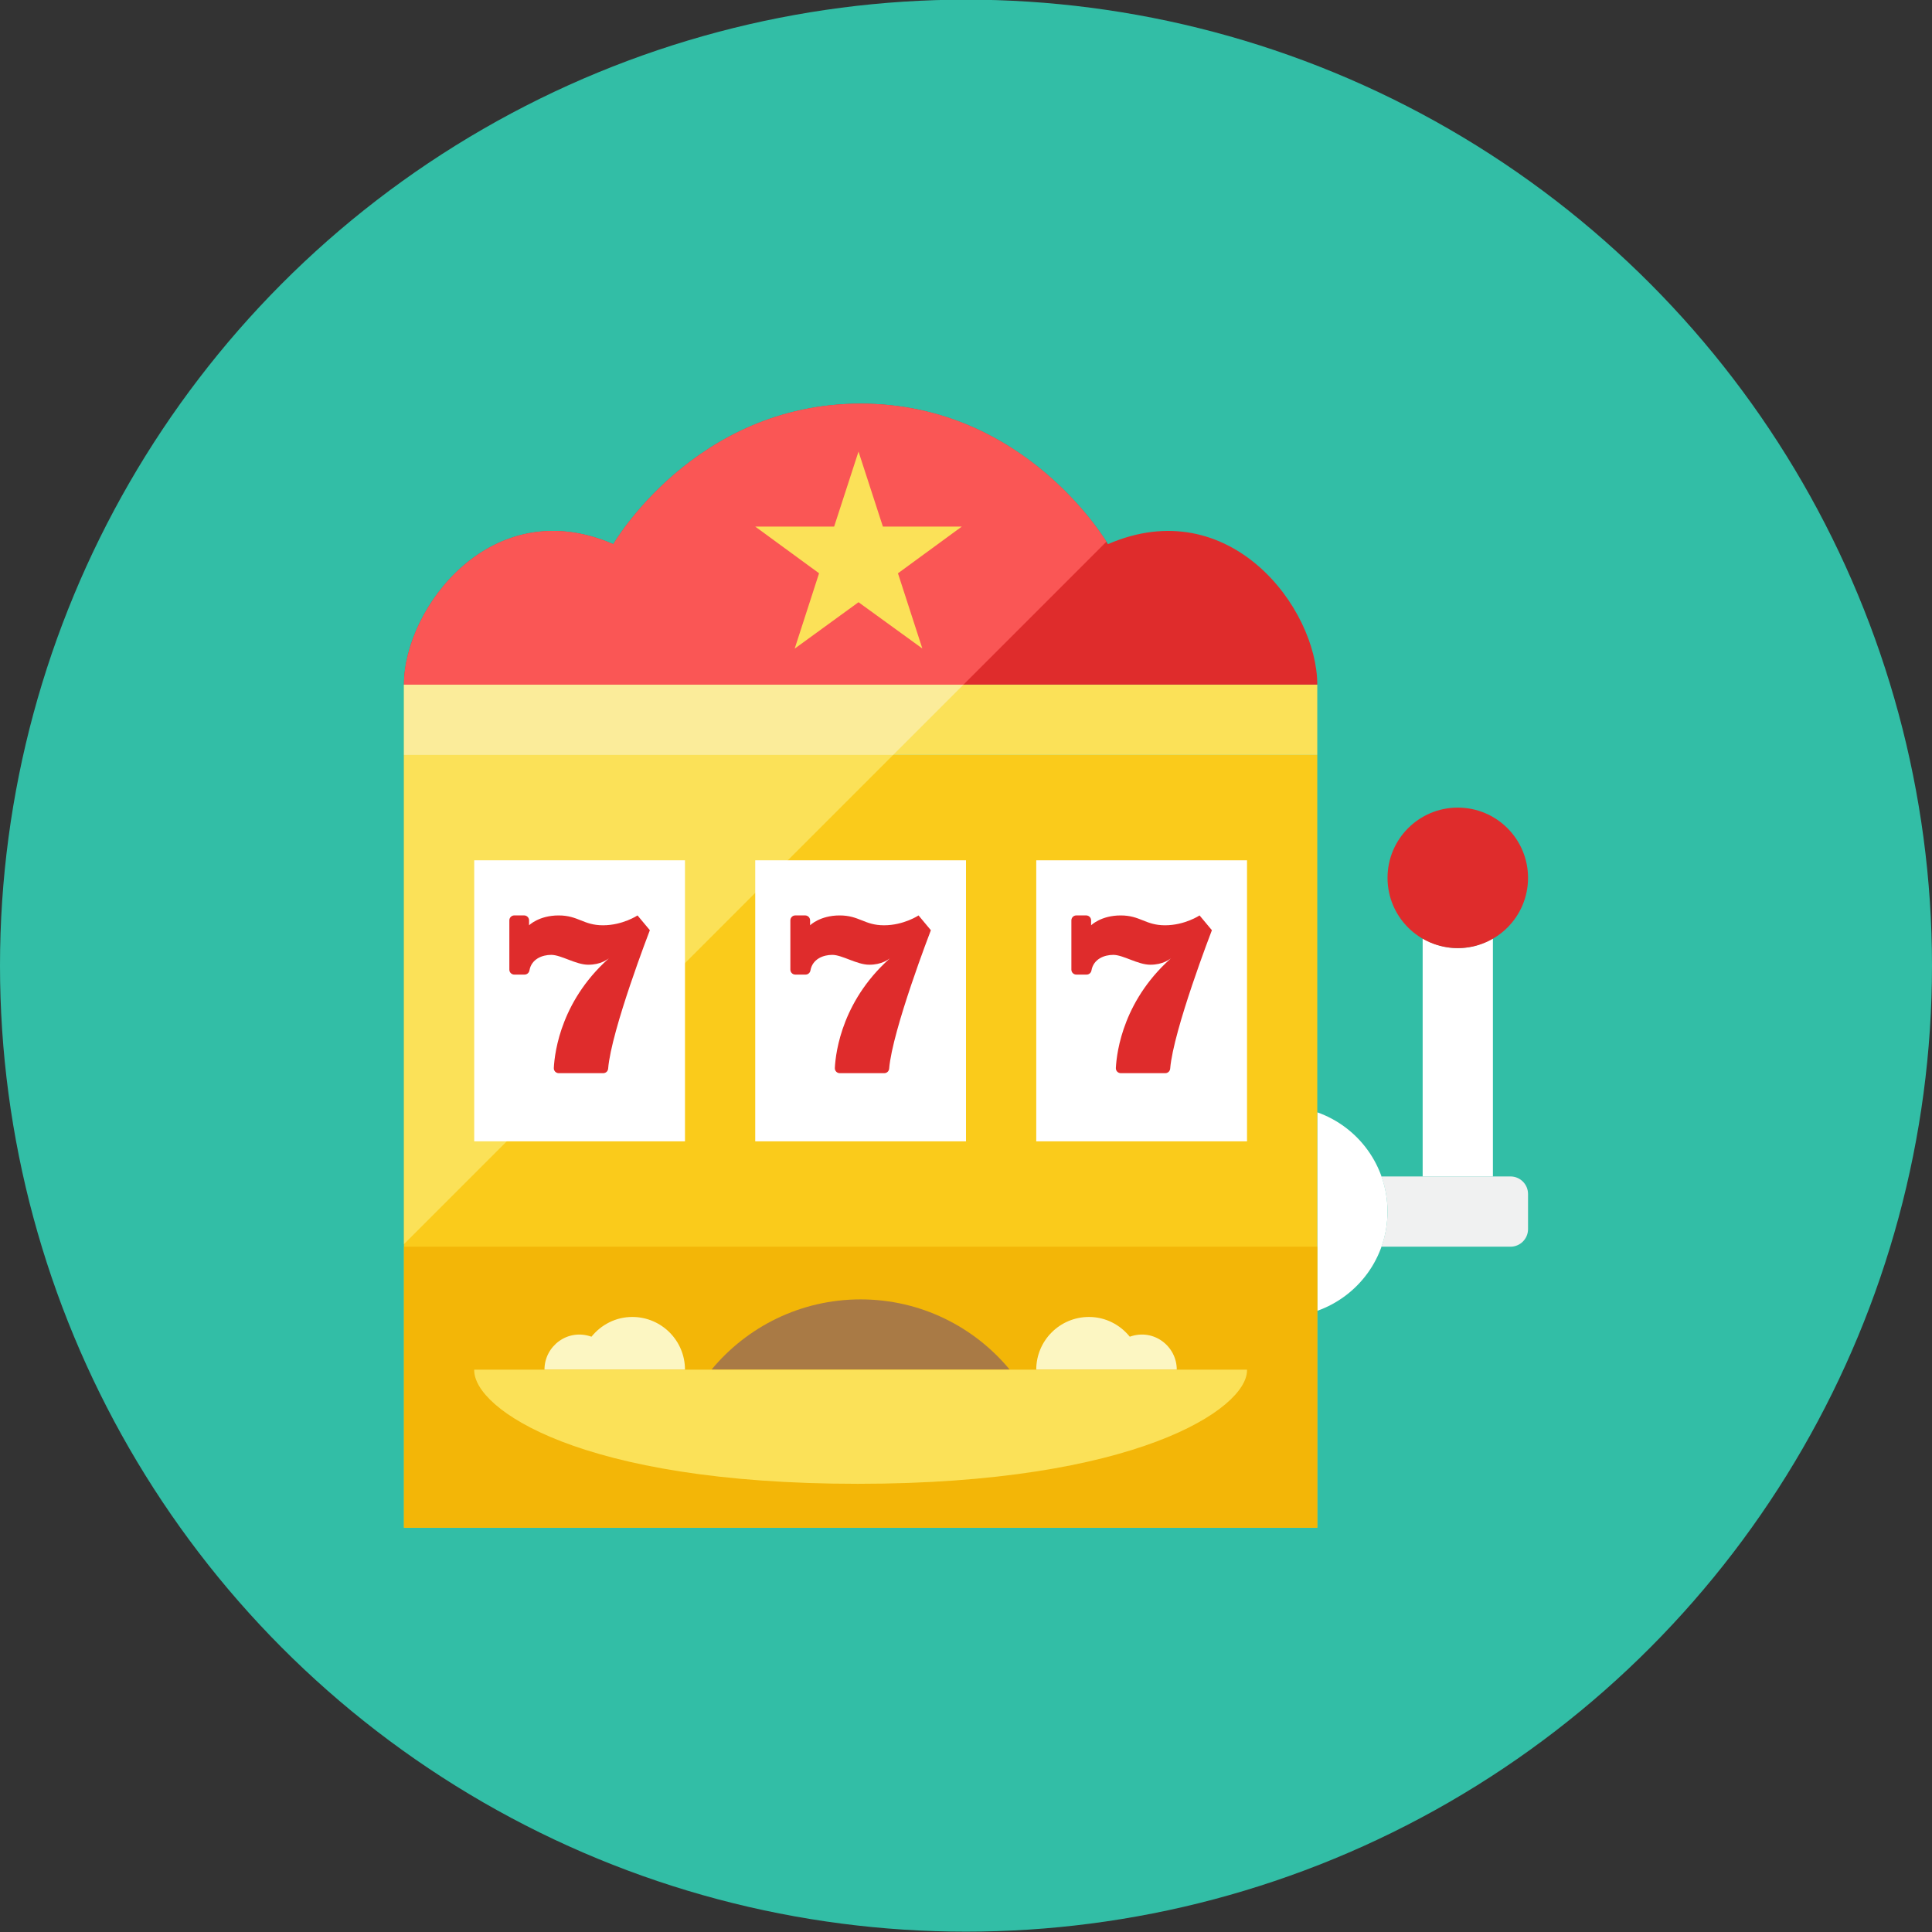<?xml version="1.0" encoding="iso-8859-1"?>
<!-- Generator: Adobe Illustrator 17.1.0, SVG Export Plug-In . SVG Version: 6.00 Build 0)  -->
<!DOCTYPE svg PUBLIC "-//W3C//DTD SVG 1.0//EN" "http://www.w3.org/TR/2001/REC-SVG-20010904/DTD/svg10.dtd">
<svg version="1.0" xmlns="http://www.w3.org/2000/svg" xmlns:xlink="http://www.w3.org/1999/xlink" x="0px" y="0px" width="110px"
	 height="110px" viewBox="0 0 110 110" style="enable-background:new 0 0 110 110;" xml:space="preserve">
<rect x="0" y="0" width="110" height="110" fill="#333333" stroke="none"/>
<g id="Artboard">
</g>
<g id="Multicolor">
	<circle style="fill:#32BEA6;" cx="55" cy="54.98" r="55"/>
	<g>
		<path style="fill:#F0F1F1;" d="M86,66.982h-7.349c0.222,0.626,0.349,1.298,0.349,2s-0.127,1.374-0.349,2H86c0.552,0,1-0.448,1-1
			v-2C87,67.429,86.552,66.982,86,66.982z"/>
		<path style="fill:#FFFFFF;" d="M75,63.33v11.303c2.329-0.825,4-3.04,4-5.651S77.329,64.155,75,63.33z"/>
		<polyline style="fill:#FACB1B;" points="23,42.982 23,86.982 75,86.982 75,42.982 		"/>
		<path style="fill:#DF2C2C;" d="M63.08,30.982c0,0-4.626-8-14.08-8s-14.08,8-14.08,8c-6.92-3-11.92,3.63-11.92,8h26h26
			C75,34.612,70,27.982,63.08,30.982z"/>
		<rect x="23" y="38.982" style="fill:#FBE158;" width="52" height="4"/>
		<polygon style="fill:#FBE158;" points="23,42.982 23,70.836 50.854,42.982 		"/>
		<rect x="59" y="48.982" style="fill:#FFFFFF;" width="12" height="16"/>
		<rect x="23" y="70.982" style="fill:#F3B607;" width="52" height="16"/>
		<path style="fill:#FFFFFF;" d="M83,53.982c-0.732,0-1.41-0.211-2-0.555v13.555h4V53.427C84.41,53.77,83.732,53.982,83,53.982z"/>
		<circle style="fill:#DF2C2C;" cx="83" cy="49.982" r="4"/>
		<rect x="27" y="48.982" style="fill:#FFFFFF;" width="12" height="16"/>
		<rect x="43" y="48.982" style="fill:#FFFFFF;" width="12" height="16"/>
		<path style="fill:#A97A45;" d="M57.49,77.982H40.51c2.02-2.44,5.07-4,8.49-4S55.47,75.542,57.49,77.982z"/>
		<path style="fill:#FCF6C2;" d="M64.325,76.107c-0.55-0.681-1.381-1.125-2.325-1.125c-1.657,0-3,1.343-3,3h8
			C67,76.642,65.68,75.62,64.325,76.107z"/>
		<path style="fill:#FCF6C2;" d="M36,74.982c-0.943,0-1.775,0.444-2.325,1.125C32.326,75.622,31,76.637,31,77.982h8
			C39,76.325,37.657,74.982,36,74.982z"/>
		<path style="fill:#FBE158;" d="M71,77.982v0.04c0,2.19-6.334,6.46-22.167,6.46S27,80.212,27,78.022v-0.04H71z"/>
		<path style="fill:#FA5655;" d="M49,22.982c-9.454,0-14.08,8-14.08,8c-6.92-3-11.92,3.63-11.92,8h31.854l8.14-8.14
			C62.353,29.818,57.748,22.982,49,22.982z"/>
		<polygon style="fill:#FBE158;" points="48.88,25.71 50.268,29.982 54.76,29.982 51.126,32.641 52.514,36.923 48.88,34.288 
			45.246,36.93 46.634,32.64 43,29.982 47.492,29.982 		"/>
		<g>
			<path style="fill:#DF2C2C;" d="M61.281,55.489c-0.155,0-0.281-0.126-0.281-0.281v-2.807c0-0.155,0.126-0.281,0.281-0.281h0.561
				c0.155,0,0.281,0.126,0.281,0.281v0.281c0,0,0.561-0.561,1.684-0.561s1.404,0.561,2.526,0.561c1.123,0,1.965-0.561,1.965-0.561
				L69,52.962c0,0-2.197,5.687-2.375,7.882c-0.012,0.146-0.133,0.258-0.279,0.258c-0.647,0-1.955,0-2.533,0
				c-0.077,0-0.151-0.032-0.204-0.087c-0.053-0.056-0.081-0.131-0.077-0.208c0.049-0.947,0.44-3.986,3.363-6.441
				c-0.281,0.281-0.702,0.561-1.404,0.561c-0.702,0-1.544-0.561-2.105-0.561c-0.506,0-1.127,0.228-1.244,0.891
				c-0.024,0.134-0.14,0.232-0.276,0.232C61.681,55.489,61.455,55.489,61.281,55.489z"/>
		</g>
		<g>
			<path style="fill:#DF2C2C;" d="M45.281,55.489c-0.155,0-0.281-0.126-0.281-0.281v-2.807c0-0.155,0.126-0.281,0.281-0.281h0.561
				c0.155,0,0.281,0.126,0.281,0.281v0.281c0,0,0.561-0.561,1.684-0.561s1.404,0.561,2.526,0.561s1.965-0.561,1.965-0.561L53,52.962
				c0,0-2.197,5.687-2.375,7.882c-0.012,0.146-0.133,0.258-0.279,0.258c-0.647,0-1.955,0-2.533,0c-0.077,0-0.151-0.032-0.204-0.087
				c-0.053-0.056-0.081-0.131-0.077-0.208c0.049-0.947,0.44-3.986,3.363-6.441c-0.281,0.281-0.702,0.561-1.404,0.561
				c-0.702,0-1.544-0.561-2.105-0.561c-0.506,0-1.127,0.228-1.244,0.891c-0.024,0.134-0.14,0.232-0.276,0.232
				C45.681,55.489,45.455,55.489,45.281,55.489z"/>
		</g>
		<g>
			<path style="fill:#DF2C2C;" d="M29.281,55.489c-0.155,0-0.281-0.126-0.281-0.281v-2.807c0-0.155,0.126-0.281,0.281-0.281h0.561
				c0.155,0,0.281,0.126,0.281,0.281v0.281c0,0,0.561-0.561,1.684-0.561c1.123,0,1.404,0.561,2.526,0.561s1.965-0.561,1.965-0.561
				L37,52.962c0,0-2.197,5.687-2.375,7.882c-0.012,0.146-0.133,0.258-0.279,0.258c-0.647,0-1.955,0-2.533,0
				c-0.077,0-0.151-0.032-0.204-0.087c-0.053-0.056-0.081-0.131-0.077-0.208c0.049-0.947,0.44-3.986,3.363-6.441
				c-0.281,0.281-0.702,0.561-1.404,0.561c-0.702,0-1.544-0.561-2.105-0.561c-0.506,0-1.127,0.228-1.244,0.891
				c-0.024,0.134-0.14,0.232-0.276,0.232C29.681,55.489,29.455,55.489,29.281,55.489z"/>
		</g>
		<polygon style="fill:#FBEC9A;" points="23,38.982 23,42.982 50.854,42.982 54.854,38.982 		"/>
	</g>
</g>
</svg>
